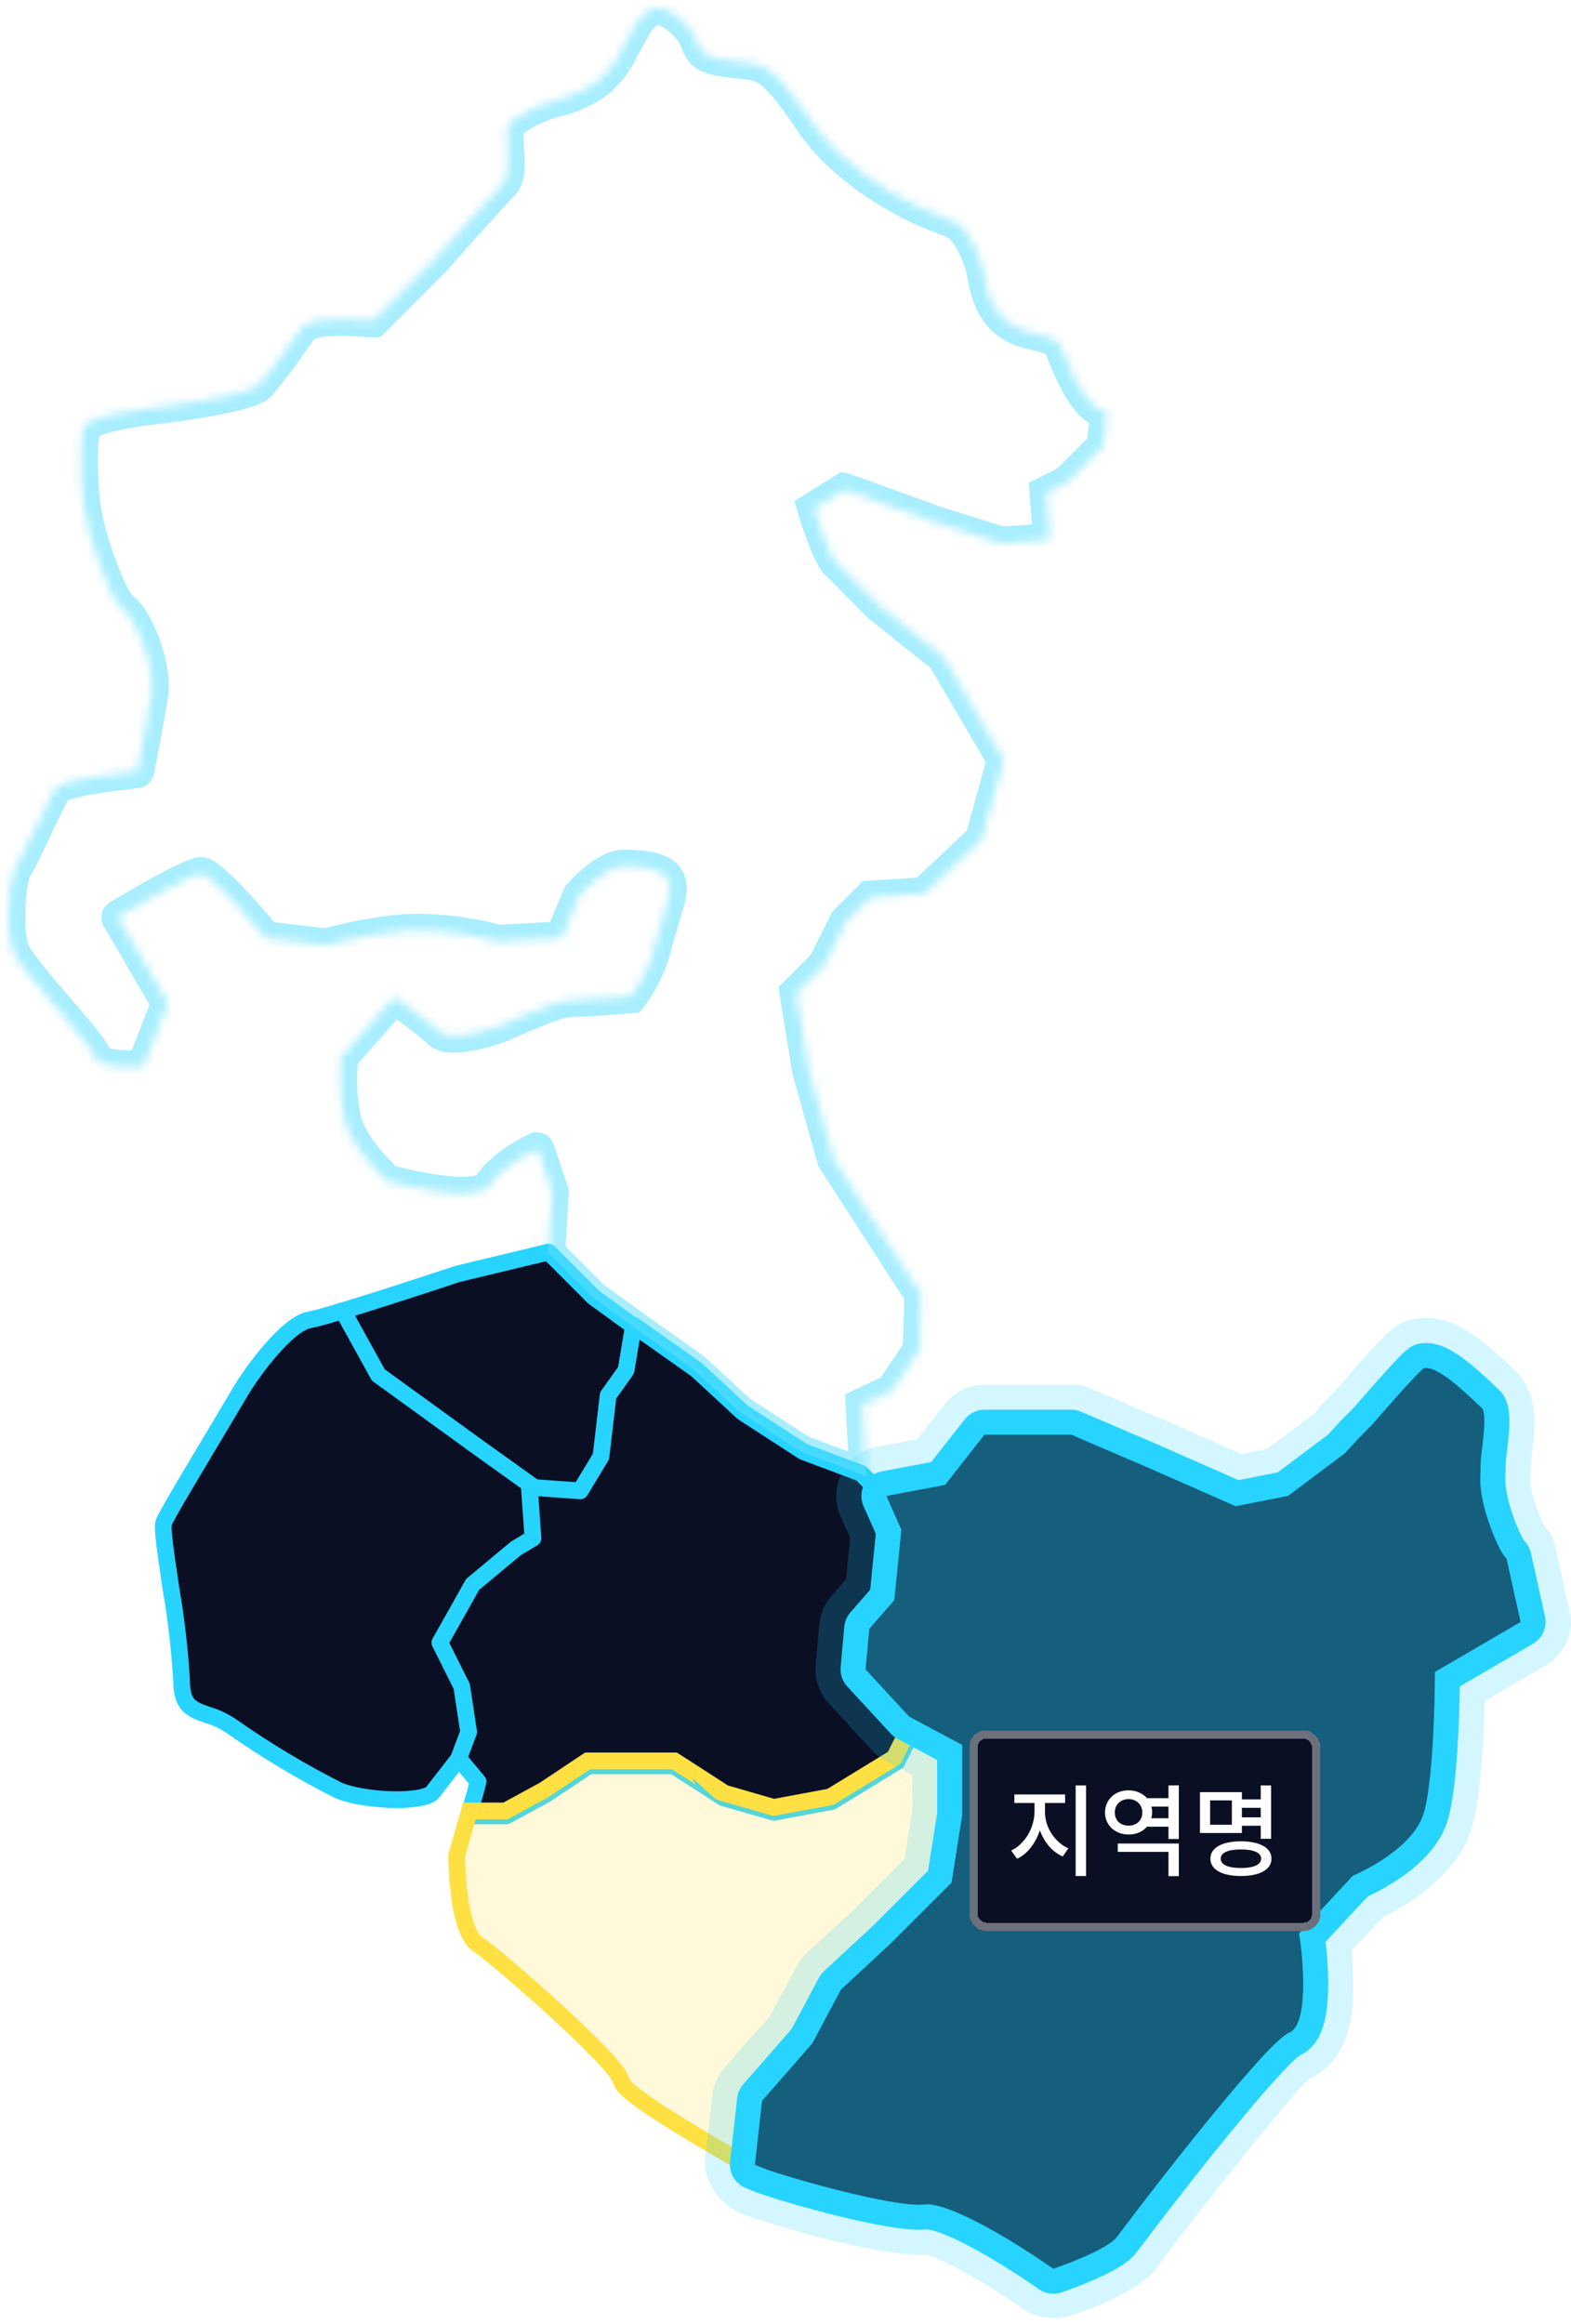 <svg width="188" height="278" viewBox="0 0 188 278" fill="none" xmlns="http://www.w3.org/2000/svg">
<g clip-path="url(#clip0_1197_13995)">
<path d="M65.144 149.901L54.725 152.401L54.688 152.413C54.367 152.52 46.755 155.056 41.41 156.683L40.315 157.017L44.671 164.861L57.109 173.861L63.148 178.173L69.307 178.615L71.954 174.203C71.954 174.203 72.798 167.03 72.809 166.935L74.945 163.945L75.826 158.651L71.026 155.16L65.648 149.778L65.144 149.901Z" fill="#0A0F24" stroke="#27D4FF" stroke-width="2" stroke-linejoin="round"/>
<path d="M40.319 157.021C38.248 157.632 37.395 157.831 37.045 157.889C34.437 158.324 30.162 164.017 28.557 166.826L25.548 171.888C21.781 178.17 19.837 181.461 19.599 182.147L19.574 182.218L19.562 182.294C19.442 182.984 19.723 185.105 20.437 189.903C21.073 193.576 21.504 197.282 21.726 201.003C21.726 203.953 22.839 204.471 24.807 205.141C25.827 205.44 26.796 205.894 27.677 206.488C31.757 209.358 36.04 211.928 40.492 214.177C43.456 215.448 50.606 215.777 51.812 214.383L51.86 214.327L51.953 214.174L54.924 210.356L55.132 210.196L55.424 209.822L56.478 207.011L55.61 201.371C55.61 201.371 53.162 196.471 53.075 196.3L56.875 189.543L61.963 185.317C61.939 185.336 63.692 184.285 63.692 184.285L64.179 183.991L63.736 177.798L57.67 173.463L45.27 164.484L41.387 157.457L41.028 156.809L40.319 157.021Z" fill="#0A0F24" stroke="#27D4FF" stroke-width="2" stroke-linejoin="round"/>
<path d="M75.579 159.988C75.579 159.988 74.936 163.842 74.921 163.927C74.785 164.119 72.778 166.927 72.778 166.927L71.917 174.248L69.438 178.348C69.214 178.333 63.345 177.913 63.345 177.913C63.345 177.913 63.764 183.782 63.78 184.004L61.724 185.238L56.558 189.543L52.641 196.505L55.254 201.731C55.254 201.731 56.069 207.09 56.083 207.187L54.894 210.356L57.207 213.13C57.207 213.277 56.414 216.051 56.414 216.051L56.078 217.229H60.607L65.3 214.671L70.456 211.239H80.607C80.883 211.418 86.576 215.076 86.576 215.076L92.635 216.807L99.558 215.507L107.332 210.754L109.554 206.31L104.389 200.716C104.4 200.585 104.795 196.274 104.804 196.158L107.804 192.736L108.67 184.069L106.925 180.143L103.02 176.237L96.137 173.656L88.901 168.97L83.401 163.887L83.356 163.846L75.828 158.532L75.579 159.988Z" fill="#0A0F24" stroke="#27D4FF" stroke-width="2" stroke-linejoin="round"/>
<path d="M108.798 206.724C108.798 206.724 107.068 210.184 107.02 210.279L99.366 214.956L92.587 216.216L86.687 214.509C86.687 214.498 80.929 210.797 80.929 210.797L80.7 210.651H70.324L65.087 214.139L60.493 216.639H56.173L54.65 221.97V222.1C54.65 222.459 54.72 230.943 57.171 232.577C59.507 234.132 73.876 246.662 74.304 248.831L74.325 248.936L74.369 249.036C74.64 249.636 75.206 250.88 88.785 258.682L91.104 260.041C91.104 260.041 91.941 252.533 91.953 252.418L97.915 245.601L101.349 239.162L107.28 233.67L114.621 226.331L115.921 218.123V209.445L109.231 205.877L108.798 206.724Z" fill="#FFE043" fill-opacity="0.2" stroke="#FFE043" stroke-width="2"/>
<path d="M125.819 273.069L125.189 272.632L124.804 272.365C118.698 268.144 112.989 265.195 110.922 265.195C110.87 265.195 110.823 265.198 110.783 265.202C110.541 265.229 110.28 265.242 109.984 265.242C105.107 265.242 92.37 261.477 90.364 260.595L89.743 260.322L88.734 259.878L88.856 258.783L89.705 251.154L89.757 250.689L90.064 250.337L90.254 250.117L90.256 250.115L90.258 250.112C90.258 250.112 91.71 248.454 93.163 246.795C93.889 245.966 94.615 245.136 95.16 244.514C95.433 244.203 95.661 243.943 95.82 243.762L95.958 243.605L99.312 237.315L99.432 237.091L99.619 236.918L99.731 236.815L102.665 234.089L104.685 232.214L105.35 231.596L105.537 231.422C105.549 231.411 105.563 231.398 105.579 231.384L112.465 224.501C112.714 222.927 113.482 218.083 113.644 217.058V209.636L108.092 206.677L107.867 206.557L107.695 206.37L102.483 200.722L102.032 200.233L102.092 199.569L102.533 194.719L102.577 194.233L102.897 193.867L105.578 190.803C105.729 189.296 106.196 184.621 106.335 183.234C105.919 182.299 104.854 179.9 104.708 179.572L103.939 177.839L105.803 177.489C107.696 177.134 110.964 176.521 112.257 176.278C113.111 175.191 115.339 172.356 116.628 170.715L117.079 170.142H117.808H128.206H128.514L128.797 170.263L137.826 174.132L137.832 174.135L137.839 174.137C138.783 174.553 146.146 177.793 148.04 178.627C149.161 178.405 151.932 177.859 153.521 177.547L159.959 172.719C160.201 172.457 160.979 171.603 161.519 171.007L161.544 170.98L161.57 170.954L163.047 169.478C163.283 169.205 164.623 167.657 165.995 166.119C166.885 165.123 167.615 164.323 168.167 163.743C168.512 163.38 168.785 163.104 169.001 162.901C169.345 162.577 169.695 162.28 170.188 162.198C170.336 162.173 170.491 162.16 170.649 162.16C172.688 162.16 175.117 164.298 177.851 166.882C178.016 167.037 178.172 167.185 178.318 167.322C179.337 168.25 179.248 170.038 178.824 173.598C178.759 174.141 178.685 174.757 178.685 174.954L178.685 174.972L178.684 174.989L178.634 176.914C178.637 178.3 179.023 180.125 179.722 182.056C180.339 183.759 180.993 184.969 181.198 185.224L181.359 185.393L181.646 185.695L181.736 186.101L183.424 193.704L183.662 194.773L182.716 195.324L173.203 200.873C173.178 203.685 173.009 212.952 171.873 217.117C170.624 221.695 164.932 224.658 162.781 225.63L157.043 231.799C157.299 233.611 157.434 235.451 157.444 237.279L157.444 237.283V237.287C157.444 239.742 157.169 241.524 156.604 242.736C156.051 243.922 155.321 244.346 154.82 244.562C154.567 244.687 152.983 245.722 146.164 254.049C141.962 259.18 137.445 265.04 134.854 268.499C134.445 269.044 133.547 269.925 130.482 271.28C128.791 272.028 127.169 272.595 126.98 272.661L126.542 272.815L125.819 273.069Z" fill="#0A0F24"/>
<path d="M170.649 163.66C170.575 163.66 170.504 163.666 170.434 163.677C169.967 163.755 164.147 170.501 164.147 170.501L162.631 172.016C162.631 172.016 161.018 173.793 160.961 173.843L154.147 178.953C154.147 178.953 147.983 180.166 147.869 180.19C147.765 180.144 137.235 175.51 137.235 175.51L128.207 171.642H117.808C117.808 171.642 113.175 177.539 113.089 177.648C112.949 177.675 106.08 178.963 106.08 178.963C106.08 178.963 107.827 182.898 107.867 182.987C107.858 183.085 107.035 191.31 107.023 191.43L104.027 194.854L103.586 199.705L108.798 205.353L115.145 208.735V217.176C115.145 217.176 113.889 225.097 113.871 225.217L106.624 232.46C106.624 232.46 100.751 237.916 100.751 237.916L100.636 238.021L97.199 244.466C97.195 244.466 91.388 251.1 91.388 251.1L91.197 251.32L90.348 258.949L90.968 259.222C93.072 260.147 106.844 264.13 110.618 263.711C113.359 263.407 120.432 267.519 125.659 271.132L126.045 271.4L126.488 271.244C127.102 271.031 132.52 269.11 133.654 267.599C139.269 260.104 151.686 244.274 154.225 243.186C154.651 243.002 155.945 242.448 155.945 237.287C155.934 235.285 155.769 233.286 155.452 231.307L161.893 224.383C162.676 224.043 169.213 221.17 170.426 216.722C171.692 212.081 171.708 200.184 171.708 200.065C171.708 200.031 171.725 199.999 171.755 199.982L181.96 194.029L180.272 186.427L180.098 186.243C179.407 185.509 177.134 180.613 177.134 176.896L177.186 174.95C177.189 173.907 178.083 169.117 177.303 168.426C175.587 166.819 172.412 163.66 170.649 163.66ZM170.649 160.66C170.649 160.66 170.649 160.66 170.649 160.66C173.245 160.66 175.805 162.884 178.882 165.791C179.042 165.943 179.194 166.087 179.337 166.22C180.558 167.34 180.667 169.031 180.611 170.541C180.57 171.621 180.428 172.815 180.314 173.775C180.262 174.206 180.192 174.794 180.185 174.973C180.185 174.992 180.185 175.01 180.185 175.029L180.134 176.931C180.149 179.567 181.784 183.394 182.363 184.271L182.446 184.359C182.822 184.754 183.083 185.244 183.201 185.776L184.889 193.378C185.172 194.652 184.599 195.963 183.472 196.62L174.693 201.741C174.64 205.298 174.402 213.546 173.32 217.511C172.622 220.072 170.737 222.441 167.717 224.552C166.18 225.626 164.678 226.402 163.678 226.869L158.623 232.303C158.828 233.95 158.936 235.615 158.945 237.271C158.945 237.276 158.945 237.282 158.945 237.287C158.945 242.144 157.889 244.806 155.524 245.891C155.213 246.108 153.408 247.548 147.033 255.356C142.928 260.384 138.671 265.906 136.055 269.398C135.501 270.137 134.437 271.172 131.089 272.652C129.386 273.405 127.797 273.965 127.476 274.076L127.041 274.23C126.133 274.549 125.126 274.414 124.335 273.865L123.949 273.597C121.241 271.725 118.449 270.005 116.093 268.757C112.312 266.755 111.02 266.697 110.927 266.695C110.636 266.727 110.328 266.742 109.985 266.742C107.21 266.742 102.368 265.64 98.795 264.716C94.939 263.719 91.055 262.537 89.76 261.968L89.14 261.695C87.939 261.167 87.221 259.92 87.366 258.617L88.215 250.988C88.283 250.383 88.532 249.813 88.932 249.353L89.123 249.133C89.125 249.13 89.128 249.127 89.13 249.124C89.13 249.124 90.582 247.466 92.035 245.807C92.761 244.977 93.488 244.148 94.033 243.525C94.306 243.214 94.534 242.954 94.694 242.772L94.717 242.746L97.989 236.609C98.148 236.312 98.355 236.044 98.603 235.815L98.714 235.713L104.517 230.323C104.525 230.316 104.533 230.308 104.541 230.301L111.061 223.785C111.335 222.052 111.897 218.503 112.145 216.94V210.536L107.387 208.001C107.09 207.842 106.821 207.635 106.593 207.388L101.381 201.74C100.806 201.116 100.522 200.278 100.599 199.434L101.039 194.583C101.097 193.952 101.352 193.356 101.769 192.879L104.134 190.176C104.301 188.502 104.647 185.038 104.803 183.48C104.345 182.447 103.546 180.649 103.338 180.181C102.966 179.343 102.997 178.38 103.424 177.568C103.851 176.756 104.625 176.184 105.527 176.015C106.885 175.76 109.823 175.209 111.427 174.907C112.435 173.624 114.311 171.237 115.45 169.789C116.018 169.065 116.888 168.642 117.808 168.642H128.207C128.613 168.642 129.015 168.725 129.388 168.885L138.417 172.753C138.426 172.757 138.435 172.76 138.444 172.765C140.43 173.638 146.032 176.104 148.213 177.064C148.985 176.911 150.376 176.637 152.896 176.141L158.95 171.601C159.232 171.295 159.852 170.614 160.409 169.999C160.442 169.963 160.476 169.928 160.51 169.893L161.949 168.456C162.265 168.09 163.556 166.6 164.877 165.121C165.776 164.113 166.518 163.301 167.08 162.71C168.173 161.56 168.845 160.9 169.943 160.718C170.17 160.68 170.409 160.66 170.649 160.66Z" fill="#27D4FF"/>
<path d="M162.631 172.017C162.631 172.017 161.018 173.794 160.961 173.844L154.148 178.954C154.148 178.954 147.984 180.167 147.869 180.192L137.236 175.512L128.207 171.644H117.807L113.087 177.649L106.078 178.965C106.078 178.965 107.825 182.9 107.865 182.989C107.855 183.089 107.033 191.312 107.021 191.432L104.021 194.857L103.58 199.708L108.791 205.356L115.138 208.738V217.179C115.138 217.179 113.882 225.1 113.864 225.219L106.617 232.463C106.64 232.44 100.744 237.918 100.744 237.918L100.63 238.023L97.196 244.467L91.384 251.101L91.193 251.321L90.344 258.95L90.965 259.223C93.065 260.148 106.839 264.131 110.615 263.713C113.353 263.413 120.428 267.52 125.656 271.134L126.042 271.402L126.485 271.246C127.1 271.033 132.517 269.112 133.652 267.601C139.266 260.106 151.683 244.276 154.222 243.188C154.648 243.004 155.942 242.45 155.942 237.288C155.93 235.285 155.766 233.286 155.449 231.308L161.89 224.384C162.673 224.044 169.21 221.171 170.423 216.723C171.689 212.082 171.704 200.185 171.704 200.066C171.704 200.05 171.709 200.033 171.717 200.019C171.725 200.004 171.737 199.992 171.751 199.983L181.957 194.03L180.269 186.43L180.094 186.246C178.346 183.424 177.328 180.212 177.13 176.899L177.181 174.953C177.181 173.911 178.081 169.12 177.298 168.429C175.509 166.755 172.137 163.395 170.43 163.681C169.962 163.759 164.142 170.504 164.142 170.504L162.631 172.017Z" fill="#27D4FF" fill-opacity="0.4"/>
<path d="M170.65 163.661C170.575 163.661 170.504 163.667 170.435 163.678C169.967 163.756 164.147 170.502 164.147 170.502L162.631 172.016C162.631 172.016 161.018 173.794 160.961 173.844L154.148 178.953C154.148 178.953 147.983 180.167 147.869 180.191C147.765 180.145 137.236 175.511 137.236 175.511L128.207 171.643H117.809C117.809 171.643 113.175 177.54 113.089 177.649C112.949 177.676 106.08 178.964 106.08 178.964C106.08 178.964 107.827 182.899 107.867 182.988C107.858 183.086 107.036 191.311 107.023 191.431L104.027 194.855L103.587 199.706L108.798 205.354L115.145 208.736V217.177C115.145 217.177 113.89 225.098 113.872 225.218L106.624 232.462C106.624 232.462 100.751 237.917 100.751 237.917L100.637 238.022L97.2 244.467C97.195 244.467 91.388 251.101 91.388 251.101L91.197 251.321L90.348 258.95L90.969 259.223C93.072 260.148 106.843 264.13 110.619 263.712C113.357 263.409 120.432 267.52 125.66 271.133L126.045 271.401L126.488 271.245C127.103 271.032 132.52 269.111 133.655 267.6C139.269 260.105 151.686 244.275 154.225 243.187C154.651 243.003 155.945 242.449 155.945 237.288C155.934 235.286 155.769 233.287 155.452 231.308L161.893 224.384C162.676 224.044 169.213 221.171 170.426 216.723C171.692 212.082 171.708 200.185 171.708 200.066C171.708 200.032 171.726 200 171.755 199.983L181.961 194.03L180.273 186.428L180.098 186.244C179.407 185.51 177.134 180.614 177.134 176.897L177.186 174.951C177.189 173.908 178.083 169.118 177.303 168.427C175.587 166.82 172.413 163.661 170.65 163.661ZM170.65 157.661C174.35 157.661 177.374 160.24 180.942 163.612C184.2 166.523 183.739 170.391 183.293 174.131L183.181 175.137L183.132 177.055C183.134 178.687 184.378 181.828 184.903 182.674C185.655 183.464 185.894 184.062 186.13 185.127L187.818 192.729C188.384 195.277 187.238 197.898 184.984 199.212L177.662 203.483C177.561 207.672 177.238 214.55 176.215 218.302C174.636 224.091 168.869 227.679 165.484 229.333L161.754 233.344C161.874 234.644 161.938 235.948 161.945 237.254C161.945 239.779 161.945 246.395 156.599 248.697C155.238 249.872 146.263 260.776 138.457 271.197C137.889 271.954 136.172 274.241 128.451 276.915C126.642 277.541 124.199 277.422 122.625 276.331C116.417 272.038 111.896 269.875 110.676 269.682C110.896 269.718 110.464 269.743 109.985 269.743C104.357 269.743 90.866 265.732 88.553 264.715C86.152 263.659 84.095 260.893 84.385 258.286L85.234 250.657C85.369 249.447 85.868 248.307 86.667 247.387C89.159 244.54 90.855 242.601 92.099 241.282L95.343 235.199C95.66 234.604 96.075 234.067 96.57 233.611C99.398 230.984 101.187 229.322 102.436 228.271L102.383 228.218L108.251 222.352L109.219 216.238L109.181 212.357L105.976 210.649C105.382 210.333 104.845 209.918 104.388 209.423L99.177 203.775C98.026 202.528 97.458 200.853 97.611 199.163L98.052 194.312C98.166 193.051 98.677 191.858 99.511 190.905L101.244 188.924L101.739 183.972L100.596 181.399C99.852 179.723 99.915 177.798 100.768 176.174C101.622 174.55 103.171 173.405 104.974 173.067L109.765 172.168L113.091 167.936C114.229 166.488 115.968 165.643 117.809 165.643H128.207C129.019 165.643 129.823 165.808 130.57 166.128L139.599 169.996L148.559 173.94C149.558 173.742 150.749 173.508 151.644 173.331L157.361 169.044L158.188 167.984L159.906 166.258C166.44 158.66 167.137 158.144 169.452 157.759C169.777 157.705 170.32 157.661 170.65 157.661Z" fill="#27D4FF" fill-opacity="0.2"/>
<mask id="path-9-inside-1_1197_13995" fill="white">
<path d="M78.328 1.034C76.836 1.303 75.894 3.134 74.897 5.071C74.142 6.428 73.821 7.017 73.671 7.322C73.678 7.299 73.695 7.24 73.695 7.24C73.106 8.186 72.367 9.031 71.507 9.74C70.08 10.784 68.459 11.532 66.739 11.94C64.797 12.424 62.961 13.266 61.328 14.424C60.574 14.99 60.6 16.213 60.728 18.012C60.836 19.594 60.949 21.226 60.06 22.112C58.804 23.368 55.041 27.582 52.107 30.896L51.898 31.13L44.658 38.368C44.508 38.386 37.346 37.568 36.112 39.213L34.663 41.228C33.534 42.916 32.3 44.532 30.97 46.066C30.37 46.666 26.958 47.711 19.334 48.666C17.202 48.866 11.355 49.666 10.24 50.845L10.068 51.028L10.008 51.273C9.781 52.56 9.682 53.867 9.714 55.173C9.714 56.965 9.821 58.756 10.032 60.535C10.458 63.943 13.022 71.62 14.7 72.878C16.341 74.106 18.211 78.978 18.211 82.01L18.16 82.81C17.753 85.657 16.582 91.552 16.45 92.21C16.448 92.232 16.438 92.252 16.423 92.268C16.407 92.284 16.387 92.294 16.365 92.297C16.281 92.304 8.039 93.118 6.765 94.205L6.665 94.29L6.594 94.39C6.2 94.983 5.375 96.708 4.25 99.081C3.302 101.081 2.322 103.152 1.889 103.805C1.247 104.769 1.008 107.931 1.008 109.693C0.975 110.998 1.131 112.301 1.471 113.56C1.89 114.816 4.017 117.344 6.976 120.78C9.471 123.68 11.119 125.631 11.292 126.349L11.336 126.533L11.45 126.686C12.227 127.725 15.542 127.677 16.539 127.638L17.145 127.614L20.104 120.014L14.139 109.789C14.125 109.729 14.129 109.689 14.172 109.66C22.462 104.687 23.919 104.517 24.061 104.514C24.203 104.511 25.524 104.723 31.571 111.937L31.806 112.218L39.022 113.068L39.201 113.017C42.223 112.187 45.314 111.631 48.435 111.358C52.144 111.198 55.856 111.618 59.435 112.602L59.58 112.642L67.204 112.219L69.321 107.136C70.381 105.914 72.814 103.654 74.548 103.654C77.518 103.654 79.142 104.073 79.81 104.998C80.519 105.974 80.116 107.37 79.4 109.564L78.5 112.69C77.97 115.055 76.937 117.278 75.471 119.208C73.327 119.401 69.46 119.672 68.125 119.672C66.455 119.672 60.101 122.627 60.037 122.657C56.414 123.957 53.452 124.287 52.658 123.494C51.128 122.162 49.526 120.914 47.858 119.757L47.18 119.273L40.823 126.48L40.735 128.992C40.707 130.71 40.886 132.424 41.267 134.099C41.994 137.008 45.206 140.225 46.175 141.141L46.342 141.299L46.565 141.359C46.992 141.475 57.021 144.186 58.634 141.767C60.334 139.213 64.075 137.526 64.234 137.455C64.334 137.465 64.354 137.487 64.361 137.515L66.072 142.648L65.627 149.864L70.992 155.228L75.702 158.654L82.983 163.797L88.483 168.872L88.543 168.926L95.843 173.65L103.666 176.582L103.184 168.038L106.763 166.343L110.021 161.479L110.237 154.852L105.825 148.066L99.776 138.701L96.769 127.963C96.769 127.963 95.302 118.975 95.279 118.791L98.656 115.416L101.237 110.253L104.144 107.358L110.56 106.931L117.479 100.438L120.111 90.894L112.923 78.607L105.157 72.395C105.086 72.323 100.334 67.508 100.268 67.443C99.258 66.938 97.414 60.837 97.414 60.837L101.022 58.582C101.16 58.603 111.722 62.444 111.722 62.444L119.687 64.961L119.857 65.015L125.645 64.57C125.645 64.57 125.232 59.188 125.213 58.949L127.689 57.71L132.04 53.361L132.449 49.275L131.72 49.056C131.069 48.862 129.315 47.756 127.065 41.756C126.615 40.556 125.43 40.28 124.058 39.956C121.714 39.405 118.507 38.656 117.658 32.408L117.652 32.356L117.638 32.305C117.585 32.098 116.323 27.229 113.856 26.405C108.699 24.637 103.98 21.785 100.015 18.042C98.663 16.664 97.453 15.154 96.402 13.534C95.572 12.282 94.662 11.083 93.678 9.946C91.71 7.756 90.673 7.584 88.699 7.429L86.439 7.161C84.114 6.742 83.874 6.141 83.478 5.146C83.112 4.13 82.487 3.227 81.666 2.524C80.371 1.341 79.278 0.85 78.327 1.024"/>
</mask>
<path d="M78.328 1.034C76.836 1.303 75.894 3.134 74.897 5.071C74.142 6.428 73.821 7.017 73.671 7.322C73.678 7.299 73.695 7.24 73.695 7.24C73.106 8.186 72.367 9.031 71.507 9.74C70.08 10.784 68.459 11.532 66.739 11.94C64.797 12.424 62.961 13.266 61.328 14.424C60.574 14.99 60.6 16.213 60.728 18.012C60.836 19.594 60.949 21.226 60.06 22.112C58.804 23.368 55.041 27.582 52.107 30.896L51.898 31.13L44.658 38.368C44.508 38.386 37.346 37.568 36.112 39.213L34.663 41.228C33.534 42.916 32.3 44.532 30.97 46.066C30.37 46.666 26.958 47.711 19.334 48.666C17.202 48.866 11.355 49.666 10.24 50.845L10.068 51.028L10.008 51.273C9.781 52.56 9.682 53.867 9.714 55.173C9.714 56.965 9.821 58.756 10.032 60.535C10.458 63.943 13.022 71.62 14.7 72.878C16.341 74.106 18.211 78.978 18.211 82.01L18.16 82.81C17.753 85.657 16.582 91.552 16.45 92.21C16.448 92.232 16.438 92.252 16.423 92.268C16.407 92.284 16.387 92.294 16.365 92.297C16.281 92.304 8.039 93.118 6.765 94.205L6.665 94.29L6.594 94.39C6.2 94.983 5.375 96.708 4.25 99.081C3.302 101.081 2.322 103.152 1.889 103.805C1.247 104.769 1.008 107.931 1.008 109.693C0.975 110.998 1.131 112.301 1.471 113.56C1.89 114.816 4.017 117.344 6.976 120.78C9.471 123.68 11.119 125.631 11.292 126.349L11.336 126.533L11.45 126.686C12.227 127.725 15.542 127.677 16.539 127.638L17.145 127.614L20.104 120.014L14.139 109.789C14.125 109.729 14.129 109.689 14.172 109.66C22.462 104.687 23.919 104.517 24.061 104.514C24.203 104.511 25.524 104.723 31.571 111.937L31.806 112.218L39.022 113.068L39.201 113.017C42.223 112.187 45.314 111.631 48.435 111.358C52.144 111.198 55.856 111.618 59.435 112.602L59.58 112.642L67.204 112.219L69.321 107.136C70.381 105.914 72.814 103.654 74.548 103.654C77.518 103.654 79.142 104.073 79.81 104.998C80.519 105.974 80.116 107.37 79.4 109.564L78.5 112.69C77.97 115.055 76.937 117.278 75.471 119.208C73.327 119.401 69.46 119.672 68.125 119.672C66.455 119.672 60.101 122.627 60.037 122.657C56.414 123.957 53.452 124.287 52.658 123.494C51.128 122.162 49.526 120.914 47.858 119.757L47.18 119.273L40.823 126.48L40.735 128.992C40.707 130.71 40.886 132.424 41.267 134.099C41.994 137.008 45.206 140.225 46.175 141.141L46.342 141.299L46.565 141.359C46.992 141.475 57.021 144.186 58.634 141.767C60.334 139.213 64.075 137.526 64.234 137.455C64.334 137.465 64.354 137.487 64.361 137.515L66.072 142.648L65.627 149.864L70.992 155.228L75.702 158.654L82.983 163.797L88.483 168.872L88.543 168.926L95.843 173.65L103.666 176.582L103.184 168.038L106.763 166.343L110.021 161.479L110.237 154.852L105.825 148.066L99.776 138.701L96.769 127.963C96.769 127.963 95.302 118.975 95.279 118.791L98.656 115.416L101.237 110.253L104.144 107.358L110.56 106.931L117.479 100.438L120.111 90.894L112.923 78.607L105.157 72.395C105.086 72.323 100.334 67.508 100.268 67.443C99.258 66.938 97.414 60.837 97.414 60.837L101.022 58.582C101.16 58.603 111.722 62.444 111.722 62.444L119.687 64.961L119.857 65.015L125.645 64.57C125.645 64.57 125.232 59.188 125.213 58.949L127.689 57.71L132.04 53.361L132.449 49.275L131.72 49.056C131.069 48.862 129.315 47.756 127.065 41.756C126.615 40.556 125.43 40.28 124.058 39.956C121.714 39.405 118.507 38.656 117.658 32.408L117.652 32.356L117.638 32.305C117.585 32.098 116.323 27.229 113.856 26.405C108.699 24.637 103.98 21.785 100.015 18.042C98.663 16.664 97.453 15.154 96.402 13.534C95.572 12.282 94.662 11.083 93.678 9.946C91.71 7.756 90.673 7.584 88.699 7.429L86.439 7.161C84.114 6.742 83.874 6.141 83.478 5.146C83.112 4.13 82.487 3.227 81.666 2.524C80.371 1.341 79.278 0.85 78.327 1.024" fill="white" fill-opacity="0.2"/>
<path d="M74.897 5.071L76.645 6.044L76.661 6.015L76.676 5.987L74.897 5.071ZM73.671 7.322L71.758 6.74L75.466 8.205L73.671 7.322ZM73.695 7.24L75.617 7.793L71.998 6.183L73.695 7.24ZM71.507 9.74L72.688 11.355L72.735 11.32L72.781 11.283L71.507 9.74ZM66.739 11.94L66.277 9.994L66.267 9.997L66.257 9.999L66.739 11.94ZM61.328 14.424L60.171 12.793L60.149 12.809L60.128 12.825L61.328 14.424ZM60.728 18.012L62.724 17.876L62.723 17.87L60.728 18.012ZM60.06 22.112L58.649 20.696L58.646 20.698L60.06 22.112ZM52.107 30.896L53.599 32.228L53.605 32.222L52.107 30.896ZM51.898 31.13L53.312 32.545L53.352 32.505L53.39 32.462L51.898 31.13ZM44.658 38.368L44.897 40.354L45.583 40.272L46.072 39.783L44.658 38.368ZM36.112 39.213L34.513 38.013L34.5 38.029L34.489 38.046L36.112 39.213ZM34.663 41.228L33.04 40.061L33.02 40.088L33.001 40.116L34.663 41.228ZM30.97 46.066L32.385 47.48L32.435 47.43L32.482 47.376L30.97 46.066ZM19.334 48.666L19.521 50.658L19.552 50.655L19.583 50.651L19.334 48.666ZM10.24 50.845L8.787 49.471L8.783 49.476L10.24 50.845ZM10.068 51.028L8.611 49.659L8.251 50.042L8.126 50.553L10.068 51.028ZM10.008 51.273L8.066 50.798L8.05 50.861L8.039 50.925L10.008 51.273ZM9.714 55.173L11.714 55.173L11.714 55.148L11.714 55.124L9.714 55.173ZM10.032 60.535L8.046 60.772L8.048 60.783L10.032 60.535ZM14.7 72.878L13.501 74.479L13.502 74.48L14.7 72.878ZM18.211 82.01L20.207 82.138L20.211 82.074V82.01H18.211ZM18.16 82.81L20.14 83.093L20.151 83.016L20.156 82.938L18.16 82.81ZM16.45 92.21L14.489 91.817L14.474 91.893L14.465 91.971L16.45 92.21ZM16.365 92.297L16.532 94.29L16.591 94.285L16.651 94.277L16.365 92.297ZM6.765 94.205L8.061 95.729L8.064 95.727L6.765 94.205ZM6.665 94.29L5.37 92.766L5.18 92.928L5.035 93.132L6.665 94.29ZM6.594 94.39L4.964 93.232L4.946 93.258L4.929 93.284L6.594 94.39ZM4.25 99.081L2.443 98.225L2.443 98.225L4.25 99.081ZM1.889 103.805L3.554 104.914L3.556 104.911L1.889 103.805ZM1.008 109.693L3.008 109.745L3.008 109.719V109.693H1.008ZM1.471 113.56L-0.459 114.082L-0.444 114.138L-0.426 114.193L1.471 113.56ZM6.976 120.78L8.493 119.476L8.492 119.475L6.976 120.78ZM11.292 126.349L13.238 125.884L13.237 125.881L11.292 126.349ZM11.336 126.533L9.391 126.999L9.487 127.399L9.733 127.729L11.336 126.533ZM11.45 126.686L9.847 127.882L9.849 127.884L11.45 126.686ZM16.539 127.638L16.618 129.637L16.619 129.637L16.539 127.638ZM17.145 127.614L17.224 129.613L18.534 129.561L19.009 128.34L17.145 127.614ZM20.104 120.014L21.968 120.74L22.318 119.84L21.832 119.007L20.104 120.014ZM14.139 109.789L12.192 110.244L12.26 110.537L12.412 110.797L14.139 109.789ZM14.172 109.66L13.144 107.945L13.098 107.973L13.054 108.002L14.172 109.66ZM31.571 111.937L33.106 110.654L33.104 110.653L31.571 111.937ZM31.806 112.218L30.272 113.501L30.782 114.112L31.573 114.205L31.806 112.218ZM39.022 113.068L38.788 115.055L39.186 115.101L39.57 114.992L39.022 113.068ZM39.201 113.017L38.671 111.089L38.662 111.091L38.654 111.094L39.201 113.017ZM48.435 111.358L48.349 109.36L48.305 109.362L48.261 109.366L48.435 111.358ZM59.435 112.602L59.968 110.674L59.966 110.674L59.435 112.602ZM59.58 112.642L59.048 114.57L59.364 114.657L59.691 114.639L59.58 112.642ZM67.204 112.219L67.315 114.216L68.568 114.147L69.051 112.988L67.204 112.219ZM69.321 107.136L67.811 105.826L67.599 106.07L67.475 106.367L69.321 107.136ZM79.81 104.998L78.189 106.169L78.192 106.174L79.81 104.998ZM79.4 109.564L77.499 108.944L77.488 108.977L77.478 109.011L79.4 109.564ZM78.5 112.69L76.579 112.137L76.562 112.194L76.549 112.253L78.5 112.69ZM75.471 119.208L75.651 121.2L76.53 121.121L77.064 120.418L75.471 119.208ZM60.037 122.657L60.713 124.54L60.801 124.508L60.886 124.468L60.037 122.657ZM52.658 123.494L54.072 122.079L54.023 122.031L53.972 121.986L52.658 123.494ZM47.858 119.757L46.696 121.385L46.707 121.393L46.718 121.401L47.858 119.757ZM47.18 119.273L48.342 117.646L46.874 116.597L45.681 117.95L47.18 119.273ZM40.823 126.48L39.324 125.157L38.85 125.694L38.825 126.41L40.823 126.48ZM40.735 128.992L38.737 128.922L38.736 128.941L38.736 128.96L40.735 128.992ZM41.267 134.099L39.317 134.544L39.322 134.564L39.327 134.584L41.267 134.099ZM46.175 141.141L47.55 139.688L47.549 139.688L46.175 141.141ZM46.342 141.299L44.968 142.752L45.335 143.099L45.823 143.231L46.342 141.299ZM46.565 141.359L47.09 139.429L47.085 139.428L46.565 141.359ZM58.634 141.767L60.298 142.877L60.299 142.876L58.634 141.767ZM64.234 137.455L64.433 135.465L63.904 135.412L63.419 135.629L64.234 137.455ZM64.361 137.515L62.421 138L62.44 138.075L62.464 138.148L64.361 137.515ZM66.072 142.648L68.069 142.771L68.093 142.384L67.97 142.016L66.072 142.648ZM65.627 149.864L63.631 149.741L63.576 150.641L64.213 151.279L65.627 149.864ZM70.992 155.228L69.578 156.643L69.689 156.754L69.816 156.846L70.992 155.228ZM75.702 158.654L74.526 160.272L74.537 160.28L74.549 160.288L75.702 158.654ZM82.983 163.797L84.34 162.327L84.244 162.239L84.137 162.164L82.983 163.797ZM88.483 168.872L87.127 170.342L87.136 170.351L87.145 170.359L88.483 168.872ZM88.543 168.926L87.205 170.413L87.323 170.519L87.457 170.605L88.543 168.926ZM95.843 173.65L94.757 175.329L94.939 175.447L95.141 175.523L95.843 173.65ZM103.666 176.582L102.965 178.455L105.836 179.531L105.663 176.47L103.666 176.582ZM103.184 168.038L102.328 166.231L101.112 166.807L101.188 168.151L103.184 168.038ZM106.763 166.343L107.619 168.151L108.118 167.915L108.425 167.456L106.763 166.343ZM110.021 161.479L111.683 162.592L112.002 162.117L112.02 161.544L110.021 161.479ZM110.237 154.852L112.236 154.917L112.257 154.289L111.914 153.762L110.237 154.852ZM105.825 148.066L104.145 149.151L104.149 149.156L105.825 148.066ZM99.776 138.701L97.85 139.241L97.932 139.532L98.096 139.786L99.776 138.701ZM96.769 127.963L94.796 128.286L94.814 128.395L94.844 128.503L96.769 127.963ZM95.279 118.791L93.866 117.377L93.174 118.068L93.295 119.039L95.279 118.791ZM98.656 115.416L100.07 116.831L100.3 116.601L100.445 116.311L98.656 115.416ZM101.237 110.253L99.826 108.836L99.595 109.067L99.448 109.359L101.237 110.253ZM104.144 107.358L104.012 105.363L103.264 105.412L102.733 105.941L104.144 107.358ZM110.56 106.931L110.693 108.927L111.407 108.879L111.929 108.39L110.56 106.931ZM117.479 100.438L118.848 101.897L119.258 101.512L119.407 100.97L117.479 100.438ZM120.111 90.894L122.039 91.426L122.264 90.613L121.838 89.884L120.111 90.894ZM112.923 78.607L114.65 77.597L114.462 77.277L114.173 77.046L112.923 78.607ZM105.157 72.395L103.733 73.8L103.816 73.884L103.908 73.957L105.157 72.395ZM100.268 67.443L101.672 66.018L101.446 65.796L101.163 65.654L100.268 67.443ZM97.414 60.837L96.354 59.141L95.057 59.952L95.5 61.416L97.414 60.837ZM101.022 58.582L101.323 56.605L100.591 56.494L99.962 56.886L101.022 58.582ZM111.722 62.444L111.039 64.324L111.079 64.338L111.12 64.351L111.722 62.444ZM119.687 64.961L120.293 63.055L120.29 63.054L119.687 64.961ZM119.857 65.015L119.252 66.921L119.623 67.039L120.011 67.01L119.857 65.015ZM125.645 64.57L125.799 66.564L127.793 66.411L127.64 64.417L125.645 64.57ZM125.213 58.949L124.318 57.161L123.113 57.764L123.22 59.108L125.213 58.949ZM127.689 57.71L128.584 59.499L128.874 59.354L129.103 59.125L127.689 57.71ZM132.04 53.361L133.454 54.776L133.959 54.271L134.03 53.561L132.04 53.361ZM132.449 49.275L134.439 49.475L134.604 47.834L133.025 47.36L132.449 49.275ZM131.72 49.056L132.296 47.141L132.292 47.14L131.72 49.056ZM127.065 41.756L125.193 42.459L127.065 41.756ZM124.058 39.956L124.518 38.01L124.516 38.009L124.058 39.956ZM117.658 32.408L115.672 32.637L115.674 32.657L115.677 32.678L117.658 32.408ZM117.652 32.356L119.639 32.128L119.622 31.975L119.581 31.826L117.652 32.356ZM117.638 32.305L115.701 32.801L115.705 32.819L115.71 32.836L117.638 32.305ZM113.856 26.405L113.208 28.297L113.215 28.3L113.223 28.302L113.856 26.405ZM100.015 18.042L98.588 19.443L98.615 19.47L98.642 19.497L100.015 18.042ZM96.402 13.534L98.08 12.446L98.075 12.438L98.069 12.429L96.402 13.534ZM93.678 9.946L95.191 8.638L95.179 8.624L95.166 8.61L93.678 9.946ZM88.699 7.429L88.464 9.415L88.503 9.42L88.543 9.423L88.699 7.429ZM86.439 7.161L86.085 9.13L86.144 9.14L86.204 9.147L86.439 7.161ZM83.478 5.146L81.597 5.825L81.608 5.856L81.62 5.886L83.478 5.146ZM81.666 2.524L80.317 4.001L80.342 4.023L80.366 4.044L81.666 2.524ZM77.974 -0.934C76.486 -0.666 75.484 0.345 74.824 1.232C74.158 2.125 73.596 3.23 73.119 4.156L76.676 5.987C77.196 4.976 77.603 4.196 78.031 3.622C78.463 3.042 78.679 3.003 78.683 3.003L77.974 -0.934ZM73.15 4.099C72.406 5.435 72.055 6.078 71.877 6.44L75.466 8.205C75.588 7.957 75.878 7.422 76.645 6.044L73.15 4.099ZM75.585 7.905C75.593 7.879 75.602 7.846 75.607 7.831C75.61 7.821 75.612 7.811 75.614 7.805C75.615 7.801 75.616 7.799 75.616 7.797C75.617 7.796 75.617 7.795 75.617 7.794C75.617 7.794 75.617 7.794 75.617 7.794C75.617 7.794 75.617 7.794 75.617 7.794C75.617 7.793 75.617 7.793 75.617 7.793C75.617 7.793 75.617 7.793 75.617 7.793C75.617 7.793 75.617 7.793 75.617 7.793C75.617 7.793 75.617 7.793 73.695 7.24C71.773 6.687 71.773 6.687 71.773 6.687C71.773 6.687 71.773 6.687 71.773 6.687C71.773 6.687 71.773 6.687 71.773 6.687C71.773 6.687 71.773 6.687 71.773 6.687C71.773 6.687 71.773 6.687 71.773 6.687C71.773 6.687 71.773 6.687 71.773 6.688C71.773 6.688 71.773 6.688 71.773 6.689C71.772 6.69 71.772 6.692 71.771 6.695C71.77 6.7 71.768 6.707 71.765 6.715C71.76 6.735 71.757 6.743 71.758 6.74L75.585 7.905ZM71.998 6.183C71.523 6.946 70.927 7.626 70.234 8.198L72.781 11.283C73.807 10.436 74.689 9.427 75.393 8.298L71.998 6.183ZM70.327 8.126C69.115 9.012 67.738 9.647 66.277 9.994L67.202 13.886C69.181 13.416 71.046 12.555 72.688 11.355L70.327 8.126ZM66.257 9.999C64.072 10.543 62.008 11.491 60.171 12.793L62.485 16.056C63.915 15.042 65.522 14.304 67.222 13.881L66.257 9.999ZM60.128 12.825C59.12 13.582 58.812 14.676 58.712 15.519C58.614 16.34 58.672 17.284 58.733 18.154L62.723 17.87C62.657 16.941 62.638 16.375 62.684 15.993C62.727 15.633 62.783 15.833 62.529 16.024L60.128 12.825ZM58.733 18.149C58.79 18.982 58.828 19.61 58.778 20.131C58.727 20.652 58.614 20.73 58.649 20.696L61.472 23.529C62.396 22.608 62.671 21.428 62.759 20.516C62.847 19.604 62.775 18.625 62.724 17.876L58.733 18.149ZM58.646 20.698C57.335 22.009 53.519 26.284 50.61 29.571L53.605 32.222C56.563 28.88 60.273 24.728 61.475 23.526L58.646 20.698ZM50.616 29.564L50.407 29.798L53.39 32.462L53.599 32.228L50.616 29.564ZM50.484 29.716L43.244 36.954L46.072 39.783L53.312 32.545L50.484 29.716ZM44.42 36.383C44.516 36.371 44.59 36.369 44.614 36.369C44.647 36.368 44.673 36.369 44.686 36.369C44.713 36.37 44.731 36.37 44.732 36.371C44.736 36.371 44.729 36.37 44.702 36.368C44.649 36.364 44.573 36.358 44.462 36.349C44.247 36.331 43.939 36.306 43.569 36.281C42.832 36.231 41.834 36.179 40.788 36.181C39.759 36.182 38.606 36.236 37.587 36.422C37.078 36.516 36.538 36.653 36.038 36.868C35.556 37.075 34.958 37.419 34.513 38.013L37.712 40.413C37.575 40.596 37.471 40.606 37.618 40.543C37.746 40.488 37.969 40.419 38.307 40.357C38.983 40.234 39.862 40.182 40.795 40.181C41.713 40.179 42.611 40.225 43.297 40.272C43.639 40.295 43.925 40.318 44.135 40.336C44.237 40.344 44.331 40.352 44.401 40.357C44.435 40.36 44.477 40.363 44.517 40.365C44.536 40.366 44.568 40.367 44.606 40.368C44.608 40.368 44.74 40.373 44.897 40.354L44.42 36.383ZM34.489 38.046L33.04 40.061L36.287 42.396L37.736 40.381L34.489 38.046ZM33.001 40.116C31.918 41.735 30.735 43.284 29.459 44.757L32.482 47.376C33.866 45.779 35.15 44.097 36.325 42.341L33.001 40.116ZM29.556 44.652C29.739 44.469 29.783 44.525 29.266 44.72C28.846 44.878 28.21 45.073 27.316 45.289C25.532 45.721 22.853 46.21 19.086 46.682L19.583 50.651C23.44 50.168 26.279 49.656 28.257 49.177C29.244 48.938 30.05 48.699 30.677 48.463C31.206 48.263 31.902 47.963 32.385 47.48L29.556 44.652ZM19.148 46.675C18.029 46.78 15.964 47.039 14.015 47.427C13.043 47.621 12.053 47.856 11.204 48.136C10.781 48.277 10.356 48.44 9.971 48.632C9.61 48.812 9.159 49.078 8.787 49.471L11.694 52.219C11.601 52.318 11.576 52.301 11.757 52.211C11.913 52.133 12.145 52.038 12.459 51.935C13.088 51.727 13.901 51.529 14.797 51.35C16.583 50.994 18.508 50.753 19.521 50.658L19.148 46.675ZM8.783 49.476L8.611 49.659L11.526 52.398L11.698 52.215L8.783 49.476ZM8.126 50.553L8.066 50.798L11.951 51.749L12.011 51.504L8.126 50.553ZM8.039 50.925C7.788 52.343 7.679 53.783 7.715 55.223L11.714 55.124C11.685 53.951 11.773 52.778 11.978 51.622L8.039 50.925ZM7.714 55.173C7.714 57.044 7.825 58.914 8.046 60.772L12.018 60.299C11.816 58.598 11.714 56.886 11.714 55.173L7.714 55.173ZM8.048 60.783C8.287 62.696 9.088 65.625 10.016 68.193C10.485 69.491 11.008 70.757 11.54 71.805C11.806 72.328 12.09 72.827 12.387 73.259C12.668 73.667 13.036 74.13 13.501 74.479L15.9 71.278C15.945 71.312 15.867 71.26 15.684 70.994C15.518 70.752 15.323 70.418 15.106 69.992C14.673 69.14 14.213 68.038 13.778 66.834C12.898 64.397 12.204 61.782 12.017 60.287L8.048 60.783ZM13.502 74.48C13.605 74.557 13.87 74.832 14.226 75.426C14.56 75.983 14.9 76.693 15.204 77.485C15.827 79.106 16.211 80.827 16.211 82.01H20.211C20.211 80.162 19.661 77.931 18.938 76.05C18.57 75.092 18.134 74.165 17.656 73.368C17.201 72.609 16.616 71.814 15.899 71.277L13.502 74.48ZM16.215 81.883L16.165 82.683L20.156 82.938L20.207 82.138L16.215 81.883ZM16.181 82.527C15.783 85.307 14.625 91.141 14.489 91.817L18.411 92.604C18.54 91.964 19.724 86.008 20.14 83.093L16.181 82.527ZM14.465 91.971C14.515 91.554 14.702 91.168 14.992 90.871L17.853 93.666C18.174 93.337 18.38 92.911 18.436 92.45L14.465 91.971ZM14.992 90.871C15.283 90.573 15.665 90.378 16.08 90.318L16.651 94.277C17.109 94.211 17.531 93.995 17.853 93.666L14.992 90.871ZM16.199 90.304C16.113 90.311 13.987 90.522 11.71 90.869C10.572 91.043 9.357 91.257 8.323 91.505C7.808 91.629 7.302 91.77 6.857 91.932C6.466 92.074 5.913 92.304 5.467 92.684L8.064 95.727C7.937 95.835 7.92 95.802 8.223 95.691C8.473 95.6 8.821 95.5 9.259 95.394C10.132 95.184 11.22 94.99 12.313 94.823C14.497 94.49 16.533 94.29 16.532 94.29L16.199 90.304ZM5.47 92.681L5.37 92.766L7.961 95.814L8.061 95.729L5.47 92.681ZM5.035 93.132L4.964 93.232L8.225 95.548L8.296 95.448L5.035 93.132ZM4.929 93.284C4.648 93.706 4.288 94.404 3.903 95.183C3.499 96.001 3.004 97.041 2.443 98.225L6.058 99.938C6.621 98.749 7.102 97.739 7.49 96.954C7.897 96.129 8.147 95.668 8.26 95.497L4.929 93.284ZM2.443 98.225C1.967 99.229 1.492 100.232 1.082 101.066C0.649 101.946 0.354 102.502 0.223 102.7L3.556 104.911C3.858 104.456 4.269 103.65 4.672 102.831C5.097 101.966 5.586 100.934 6.058 99.938L2.443 98.225ZM0.225 102.697C-0.136 103.238 -0.336 103.897 -0.462 104.408C-0.599 104.97 -0.701 105.594 -0.777 106.204C-0.928 107.427 -0.992 108.74 -0.992 109.693H3.008C3.008 108.884 3.064 107.736 3.193 106.696C3.257 106.175 3.336 105.718 3.423 105.361C3.523 104.953 3.594 104.855 3.554 104.914L0.225 102.697ZM-0.991 109.642C-1.03 111.14 -0.85 112.636 -0.459 114.082L3.402 113.038C3.112 111.965 2.979 110.856 3.008 109.745L-0.991 109.642ZM-0.426 114.193C-0.239 114.752 0.083 115.315 0.417 115.827C0.766 116.363 1.202 116.954 1.697 117.586C2.684 118.847 3.986 120.373 5.461 122.085L8.492 119.475C7.008 117.752 5.767 116.296 4.846 115.12C4.387 114.533 4.028 114.042 3.768 113.643C3.492 113.22 3.392 112.997 3.369 112.927L-0.426 114.193ZM5.46 122.085C6.714 123.541 7.722 124.723 8.438 125.626C8.797 126.078 9.056 126.429 9.228 126.688C9.442 127.011 9.395 127.011 9.348 126.818L13.237 125.881C13.104 125.329 12.786 124.816 12.564 124.48C12.3 124.081 11.959 123.628 11.572 123.14C10.797 122.163 9.734 120.919 8.493 119.476L5.46 122.085ZM9.347 126.814L9.391 126.999L13.281 126.068L13.238 125.884L9.347 126.814ZM9.733 127.729L9.847 127.882L13.054 125.491L12.94 125.338L9.733 127.729ZM9.849 127.884C10.42 128.648 11.261 129.002 11.817 129.182C12.436 129.382 13.105 129.491 13.698 129.555C14.893 129.684 16.084 129.658 16.618 129.637L16.461 125.64C15.998 125.658 15.033 125.676 14.126 125.578C13.669 125.529 13.302 125.458 13.049 125.376C12.734 125.274 12.87 125.244 13.052 125.489L9.849 127.884ZM16.619 129.637L17.224 129.613L17.066 125.616L16.46 125.64L16.619 129.637ZM19.009 128.34L21.968 120.74L18.241 119.289L15.282 126.889L19.009 128.34ZM21.832 119.007L15.867 108.782L12.412 110.797L18.377 121.022L21.832 119.007ZM16.087 109.335C16.101 109.393 16.18 109.72 16.088 110.14C15.972 110.674 15.649 111.077 15.291 111.318L13.054 108.002C12.653 108.273 12.306 108.71 12.181 109.286C12.08 109.749 12.164 110.125 12.192 110.244L16.087 109.335ZM15.201 111.375C19.319 108.905 21.691 107.658 23.021 107.035C24.449 106.366 24.501 106.505 24.104 106.514L24.019 102.515C23.48 102.526 22.733 102.752 21.324 103.412C19.818 104.118 17.315 105.443 13.144 107.945L15.201 111.375ZM24.104 106.514C23.626 106.524 23.367 106.348 23.474 106.407C23.549 106.449 23.8 106.605 24.294 107.032C25.28 107.885 27.043 109.648 30.039 113.222L33.104 110.653C30.053 107.013 28.132 105.063 26.91 104.007C26.3 103.479 25.817 103.133 25.415 102.909C25.045 102.704 24.568 102.503 24.019 102.515L24.104 106.514ZM30.037 113.22L30.272 113.501L33.341 110.935L33.106 110.654L30.037 113.22ZM31.573 114.205L38.788 115.055L39.256 111.082L32.04 110.232L31.573 114.205ZM39.57 114.992L39.749 114.941L38.654 111.094L38.475 111.145L39.57 114.992ZM39.732 114.946C42.637 114.147 45.608 113.613 48.61 113.351L48.261 109.366C45.019 109.649 41.809 110.226 38.671 111.089L39.732 114.946ZM48.522 113.356C52.023 113.205 55.526 113.602 58.905 114.531L59.966 110.674C56.185 109.634 52.266 109.191 48.349 109.36L48.522 113.356ZM58.903 114.53L59.048 114.57L60.113 110.714L59.968 110.674L58.903 114.53ZM59.691 114.639L67.315 114.216L67.094 110.222L59.47 110.645L59.691 114.639ZM69.051 112.988L71.168 107.905L67.475 106.367L65.358 111.45L69.051 112.988ZM70.832 108.447C71.287 107.923 72.058 107.155 72.882 106.537C73.292 106.23 73.675 105.99 74.004 105.835C74.166 105.758 74.297 105.71 74.397 105.683C74.446 105.67 74.484 105.662 74.51 105.658C74.523 105.656 74.532 105.655 74.539 105.655C74.545 105.654 74.549 105.654 74.548 105.654V101.654C73.706 101.654 72.924 101.921 72.294 102.218C71.647 102.525 71.03 102.927 70.483 103.337C69.392 104.155 68.416 105.128 67.811 105.826L70.832 108.447ZM74.548 105.654C75.966 105.654 76.923 105.757 77.547 105.917C78.176 106.078 78.238 106.237 78.189 106.169L81.432 103.827C80.715 102.834 79.631 102.322 78.539 102.042C77.441 101.761 76.1 101.654 74.548 101.654V105.654ZM78.192 106.174C78.122 106.077 78.224 106.069 78.158 106.554C78.085 107.088 77.87 107.808 77.499 108.944L81.302 110.185C81.647 109.127 81.991 108.052 82.121 107.095C82.258 106.09 82.208 104.895 81.428 103.823L78.192 106.174ZM77.478 109.011L76.579 112.137L80.422 113.244L81.322 110.118L77.478 109.011ZM76.549 112.253C76.082 114.338 75.171 116.297 73.879 117.999L77.064 120.418C78.704 118.259 79.859 115.773 80.452 113.128L76.549 112.253ZM75.292 117.216C73.141 117.41 69.358 117.672 68.125 117.672V121.672C69.563 121.672 73.514 121.393 75.651 121.2L75.292 117.216ZM68.125 117.672C67.335 117.672 66.326 117.973 65.533 118.237C64.64 118.536 63.639 118.925 62.718 119.304C60.872 120.063 59.236 120.824 59.188 120.846L60.886 124.468C60.886 124.468 60.986 124.422 61.166 124.34C61.344 124.258 61.599 124.143 61.908 124.005C62.527 123.729 63.361 123.365 64.24 123.003C65.124 122.64 66.03 122.289 66.799 122.032C67.185 121.903 67.512 121.806 67.772 121.743C68.061 121.673 68.158 121.672 68.125 121.672V117.672ZM59.362 120.775C57.647 121.39 56.157 121.75 55.063 121.873C54.511 121.936 54.131 121.929 53.905 121.899C53.623 121.861 53.812 121.82 54.072 122.079L51.245 124.909C51.902 125.566 52.759 125.78 53.369 125.863C54.035 125.953 54.77 125.932 55.511 125.848C57.003 125.68 58.805 125.224 60.713 124.54L59.362 120.775ZM53.972 121.986C52.386 120.605 50.726 119.313 48.998 118.114L46.718 121.401C48.325 122.516 49.87 123.718 51.345 125.003L53.972 121.986ZM49.02 118.13L48.342 117.646L46.018 120.901L46.696 121.385L49.02 118.13ZM45.681 117.95L39.324 125.157L42.323 127.803L48.68 120.596L45.681 117.95ZM38.825 126.41L38.737 128.922L42.734 129.062L42.822 126.55L38.825 126.41ZM38.736 128.96C38.705 130.838 38.9 132.712 39.317 134.544L43.218 133.655C42.872 132.137 42.71 130.582 42.735 129.025L38.736 128.96ZM39.327 134.584C39.797 136.463 41.001 138.267 42.062 139.609C43.159 140.994 44.278 142.1 44.801 142.595L47.549 139.688C47.103 139.266 46.133 138.306 45.199 137.126C44.231 135.903 43.465 134.645 43.208 133.614L39.327 134.584ZM44.801 142.594L44.968 142.752L47.717 139.846L47.55 139.688L44.801 142.594ZM45.823 143.231L46.046 143.291L47.085 139.428L46.862 139.368L45.823 143.231ZM46.041 143.289C46.274 143.353 48.986 144.086 51.876 144.494C53.309 144.697 54.889 144.834 56.271 144.735C56.962 144.686 57.69 144.572 58.358 144.327C59.019 144.085 59.779 143.656 60.298 142.877L56.97 140.658C57.087 140.483 57.18 140.499 56.983 140.571C56.792 140.641 56.468 140.711 55.985 140.746C55.02 140.815 53.764 140.721 52.435 140.534C49.8 140.162 47.284 139.482 47.09 139.429L46.041 143.289ZM60.299 142.876C60.921 141.942 62.006 141.061 63.093 140.363C64.145 139.688 65.021 139.295 65.05 139.282L63.419 135.629C63.289 135.687 62.215 136.173 60.931 136.997C59.684 137.799 58.048 139.039 56.969 140.659L60.299 142.876ZM64.035 139.445C64.018 139.444 63.71 139.421 63.359 139.225C63.148 139.108 62.918 138.927 62.728 138.663C62.542 138.403 62.46 138.155 62.421 138L66.302 137.03C66.26 136.862 66.172 136.6 65.977 136.329C65.778 136.052 65.536 135.86 65.307 135.732C64.918 135.515 64.55 135.477 64.433 135.465L64.035 139.445ZM62.464 138.148L64.175 143.281L67.97 142.016L66.259 136.883L62.464 138.148ZM64.076 142.525L63.631 149.741L67.624 149.987L68.069 142.771L64.076 142.525ZM64.213 151.279L69.578 156.643L72.406 153.814L67.041 148.45L64.213 151.279ZM69.816 156.846L74.526 160.272L76.879 157.037L72.169 153.611L69.816 156.846ZM74.549 160.288L81.829 165.431L84.137 162.164L76.856 157.021L74.549 160.288ZM81.627 165.267L87.127 170.342L89.84 167.402L84.34 162.327L81.627 165.267ZM87.145 170.359L87.205 170.413L89.882 167.44L89.822 167.386L87.145 170.359ZM87.457 170.605L94.757 175.329L96.93 171.971L89.63 167.247L87.457 170.605ZM95.141 175.523L102.965 178.455L104.368 174.71L96.545 171.778L95.141 175.523ZM105.663 176.47L105.181 167.926L101.188 168.151L101.67 176.695L105.663 176.47ZM104.04 169.846L107.619 168.151L105.907 164.536L102.328 166.231L104.04 169.846ZM108.425 167.456L111.683 162.592L108.36 160.366L105.102 165.23L108.425 167.456ZM112.02 161.544L112.236 154.917L108.238 154.787L108.022 161.414L112.02 161.544ZM111.914 153.762L107.502 146.976L104.149 149.156L108.561 155.942L111.914 153.762ZM107.505 146.981L101.456 137.616L98.096 139.786L104.145 149.151L107.505 146.981ZM101.702 138.162L98.695 127.424L94.844 128.503L97.85 139.241L101.702 138.162ZM96.769 127.963C98.743 127.641 98.743 127.641 98.743 127.641C98.743 127.641 98.743 127.641 98.743 127.641C98.743 127.64 98.743 127.64 98.743 127.64C98.743 127.638 98.743 127.637 98.742 127.635C98.742 127.63 98.74 127.624 98.739 127.615C98.736 127.598 98.732 127.573 98.727 127.54C98.716 127.474 98.7 127.378 98.68 127.255C98.64 127.009 98.583 126.657 98.514 126.234C98.376 125.389 98.192 124.26 98.007 123.125C97.822 121.99 97.637 120.85 97.496 119.982C97.349 119.073 97.264 118.541 97.264 118.543L93.295 119.039C93.312 119.18 93.697 121.543 94.059 123.768C94.244 124.903 94.428 126.032 94.566 126.878C94.635 127.301 94.692 127.653 94.733 127.899C94.752 128.022 94.768 128.119 94.779 128.184C94.784 128.217 94.789 128.243 94.791 128.26C94.793 128.268 94.794 128.275 94.794 128.279C94.795 128.281 94.795 128.283 94.795 128.284C94.795 128.284 94.795 128.285 94.796 128.285C94.796 128.285 94.796 128.285 94.796 128.285C94.796 128.285 94.796 128.286 96.769 127.963ZM96.693 120.206L100.07 116.831L97.243 114.002L93.866 117.377L96.693 120.206ZM100.445 116.311L103.026 111.148L99.448 109.359L96.868 114.522L100.445 116.311ZM102.649 111.67L105.556 108.775L102.733 105.941L99.826 108.836L102.649 111.67ZM104.277 109.354L110.693 108.927L110.428 104.936L104.012 105.363L104.277 109.354ZM111.929 108.39L118.848 101.897L116.111 98.98L109.192 105.473L111.929 108.39ZM119.407 100.97L122.039 91.426L118.183 90.363L115.551 99.907L119.407 100.97ZM121.838 89.884L114.65 77.597L111.197 79.617L118.385 91.904L121.838 89.884ZM114.173 77.046L106.407 70.834L103.908 73.957L111.674 80.169L114.173 77.046ZM106.582 70.991C106.522 70.931 101.752 66.097 101.672 66.018L98.865 68.868C98.861 68.864 98.925 68.929 99.072 69.078C99.208 69.215 99.399 69.409 99.627 69.64C100.083 70.101 100.685 70.711 101.288 71.322C102.493 72.543 103.698 73.764 103.733 73.8L106.582 70.991ZM101.163 65.654C101.528 65.837 101.631 66.067 101.507 65.886C101.436 65.783 101.33 65.598 101.193 65.318C100.922 64.765 100.624 64.029 100.339 63.257C100.057 62.496 99.804 61.744 99.62 61.18C99.529 60.898 99.455 60.666 99.405 60.504C99.379 60.424 99.36 60.361 99.347 60.319C99.341 60.298 99.336 60.282 99.333 60.272C99.331 60.267 99.33 60.263 99.33 60.261C99.329 60.26 99.329 60.259 99.329 60.259C99.329 60.259 99.329 60.258 99.329 60.258C99.329 60.258 99.329 60.258 99.329 60.258C99.329 60.259 99.329 60.259 97.414 60.837C95.5 61.416 95.5 61.416 95.5 61.416C95.5 61.416 95.5 61.416 95.5 61.417C95.5 61.417 95.5 61.417 95.501 61.418C95.501 61.419 95.501 61.42 95.502 61.422C95.503 61.426 95.504 61.431 95.507 61.437C95.51 61.45 95.516 61.469 95.523 61.493C95.538 61.541 95.559 61.609 95.587 61.697C95.641 61.871 95.719 62.119 95.816 62.417C96.01 63.012 96.281 63.817 96.587 64.644C96.889 65.462 97.241 66.345 97.6 67.078C97.778 67.441 97.981 67.816 98.205 68.143C98.375 68.392 98.757 68.924 99.374 69.232L101.163 65.654ZM98.474 62.533L102.082 60.278L99.962 56.886L96.354 59.141L98.474 62.533ZM100.722 60.559C100.604 60.542 100.514 60.517 100.51 60.515C100.484 60.508 100.465 60.503 100.458 60.501C100.443 60.496 100.436 60.494 100.442 60.496C100.452 60.499 100.474 60.506 100.513 60.52C100.59 60.546 100.704 60.586 100.854 60.639C101.151 60.745 101.572 60.895 102.076 61.077C103.083 61.439 104.414 61.92 105.743 62.402C107.071 62.883 108.395 63.363 109.387 63.724C109.883 63.904 110.296 64.054 110.585 64.159C110.73 64.211 110.843 64.253 110.92 64.281C110.959 64.295 110.989 64.306 111.009 64.313C111.019 64.317 111.026 64.319 111.031 64.321C111.034 64.322 111.036 64.323 111.037 64.323C111.038 64.323 111.038 64.324 111.038 64.324C111.039 64.324 111.039 64.324 111.039 64.324C111.039 64.324 111.039 64.324 111.722 62.444C112.406 60.565 112.406 60.565 112.406 60.565C112.406 60.565 112.406 60.565 112.405 60.565C112.405 60.564 112.405 60.564 112.404 60.564C112.403 60.564 112.401 60.563 112.398 60.562C112.393 60.56 112.386 60.557 112.376 60.554C112.356 60.546 112.326 60.536 112.287 60.522C112.21 60.493 112.096 60.452 111.951 60.4C111.662 60.294 111.249 60.144 110.753 59.964C109.76 59.603 108.435 59.123 107.105 58.641C105.776 58.159 104.441 57.676 103.429 57.313C102.924 57.131 102.496 56.978 102.19 56.869C102.037 56.815 101.91 56.77 101.817 56.738C101.772 56.723 101.727 56.707 101.689 56.695C101.671 56.689 101.644 56.68 101.615 56.672C101.601 56.667 101.576 56.66 101.545 56.651C101.536 56.649 101.443 56.623 101.323 56.605L100.722 60.559ZM111.12 64.351L119.085 66.868L120.29 63.054L112.325 60.537L111.12 64.351ZM119.082 66.867L119.252 66.921L120.463 63.109L120.293 63.055L119.082 66.867ZM120.011 67.01L125.799 66.564L125.492 62.576L119.704 63.021L120.011 67.01ZM125.645 64.57C127.64 64.417 127.64 64.417 127.64 64.417C127.64 64.417 127.64 64.417 127.64 64.417C127.64 64.417 127.64 64.417 127.639 64.416C127.639 64.416 127.639 64.415 127.639 64.413C127.639 64.411 127.639 64.407 127.638 64.402C127.638 64.392 127.636 64.376 127.635 64.357C127.632 64.317 127.627 64.259 127.622 64.186C127.61 64.038 127.594 63.827 127.575 63.573C127.536 63.064 127.483 62.384 127.431 61.696C127.325 60.324 127.217 58.914 127.207 58.791L123.22 59.108C123.229 59.224 123.337 60.624 123.442 62.003C123.495 62.69 123.547 63.37 123.586 63.879C123.606 64.133 123.622 64.344 123.633 64.492C123.639 64.566 123.644 64.623 123.647 64.663C123.648 64.683 123.649 64.698 123.65 64.708C123.65 64.713 123.651 64.717 123.651 64.719C123.651 64.721 123.651 64.722 123.651 64.722C123.651 64.723 123.651 64.723 123.651 64.723C123.651 64.723 123.651 64.723 123.651 64.723C123.651 64.723 123.651 64.723 125.645 64.57ZM126.108 60.738L128.584 59.499L126.794 55.922L124.318 57.161L126.108 60.738ZM129.103 59.125L133.454 54.776L130.627 51.947L126.276 56.296L129.103 59.125ZM134.03 53.561L134.439 49.475L130.459 49.076L130.05 53.162L134.03 53.561ZM133.025 47.36L132.296 47.141L131.145 50.972L131.874 51.191L133.025 47.36ZM132.292 47.14C132.502 47.202 132.225 47.212 131.583 46.371C130.942 45.53 130.024 43.949 128.938 41.054L125.193 42.459C126.357 45.563 127.441 47.535 128.402 48.796C129.363 50.056 130.288 50.716 131.149 50.973L132.292 47.14ZM128.938 41.054C128.496 39.875 127.664 39.166 126.795 38.736C126.024 38.354 125.14 38.157 124.518 38.01L123.599 41.903C124.349 42.08 124.743 42.183 125.02 42.32C125.13 42.375 125.166 42.41 125.171 42.415C125.173 42.417 125.174 42.418 125.175 42.42C125.176 42.422 125.183 42.433 125.193 42.459L128.938 41.054ZM124.516 38.009C123.309 37.726 122.388 37.481 121.605 36.805C120.877 36.176 120.02 34.936 119.64 32.139L115.677 32.678C116.146 36.129 117.317 38.387 118.991 39.832C120.61 41.231 122.464 41.636 123.601 41.903L124.516 38.009ZM119.645 32.18L119.639 32.128L115.666 32.585L115.672 32.637L119.645 32.18ZM119.581 31.826L119.567 31.775L115.71 32.836L115.724 32.887L119.581 31.826ZM119.576 31.809C119.538 31.661 119.173 30.252 118.464 28.738C118.11 27.982 117.639 27.133 117.035 26.387C116.443 25.656 115.608 24.882 114.49 24.508L113.223 28.302C113.338 28.341 113.587 28.485 113.926 28.904C114.254 29.309 114.565 29.845 114.841 30.435C115.394 31.614 115.686 32.742 115.701 32.801L119.576 31.809ZM114.505 24.514C109.618 22.838 105.145 20.135 101.388 16.588L98.642 19.497C102.814 23.436 107.78 26.436 113.208 28.297L114.505 24.514ZM101.443 16.642C100.185 15.359 99.058 13.954 98.08 12.446L94.724 14.623C95.848 16.355 97.142 17.97 98.588 19.443L101.443 16.642ZM98.069 12.429C97.191 11.105 96.23 9.839 95.191 8.638L92.166 11.255C93.094 12.327 93.952 13.458 94.736 14.64L98.069 12.429ZM95.166 8.61C94.095 7.418 93.123 6.598 92.007 6.099C90.904 5.606 89.831 5.512 88.856 5.435L88.543 9.423C89.542 9.502 89.974 9.571 90.375 9.751C90.763 9.924 91.294 10.285 92.191 11.283L95.166 8.61ZM88.935 5.443L86.675 5.175L86.204 9.147L88.464 9.415L88.935 5.443ZM86.794 5.193C85.718 4.999 85.495 4.816 85.501 4.821C85.558 4.868 85.557 4.959 85.337 4.407L81.62 5.886C81.796 6.328 82.113 7.218 82.97 7.918C83.776 8.577 84.835 8.904 86.085 9.13L86.794 5.193ZM85.36 4.468C84.876 3.125 84.051 1.932 82.966 1.005L80.366 4.044C80.924 4.521 81.348 5.135 81.597 5.825L85.36 4.468ZM83.015 1.048C81.616 -0.231 79.89 -1.295 77.968 -0.943L78.687 2.992C78.69 2.991 78.71 2.987 78.76 2.995C78.813 3.003 78.908 3.027 79.048 3.09C79.342 3.222 79.762 3.494 80.317 4.001L83.015 1.048Z" fill="#27D4FF" fill-opacity="0.4" mask="url(#path-9-inside-1_1197_13995)"/>
<g filter="url(#filter0_bd_1197_13995)">
<rect x="116" y="203" width="42" height="24" rx="2" fill="#0A0F24" shape-rendering="crispEdges"/>
<rect x="116.5" y="203.5" width="41" height="23" rx="1.5" stroke="white" stroke-opacity="0.4" shape-rendering="crispEdges"/>
<path d="M128.721 209.588H129.969V220.424H128.721V209.588ZM125.049 211.688V212.72C125.049 213.176 125.113 213.628 125.241 214.076C125.377 214.516 125.569 214.932 125.817 215.324C126.065 215.708 126.361 216.056 126.705 216.368C127.049 216.68 127.433 216.928 127.857 217.112L127.173 218.084C126.541 217.804 125.989 217.388 125.517 216.836C125.053 216.284 124.693 215.656 124.437 214.952C124.197 215.704 123.841 216.384 123.369 216.992C122.905 217.6 122.353 218.056 121.713 218.36L121.005 217.376C121.429 217.184 121.809 216.92 122.145 216.584C122.489 216.248 122.785 215.872 123.033 215.456C123.281 215.032 123.469 214.584 123.597 214.112C123.733 213.64 123.801 213.176 123.801 212.72V211.688H121.389V210.668H127.461V211.688H125.049ZM139.832 209.588L141.068 209.576V215.996H139.832V214.52H137.264C137.008 214.816 136.688 215.048 136.304 215.216C135.928 215.384 135.512 215.464 135.056 215.456C134.656 215.456 134.284 215.392 133.94 215.264C133.596 215.128 133.296 214.944 133.04 214.712C132.792 214.48 132.596 214.204 132.452 213.884C132.308 213.556 132.236 213.2 132.236 212.816C132.236 212.432 132.308 212.08 132.452 211.76C132.596 211.432 132.792 211.152 133.04 210.92C133.296 210.68 133.596 210.496 133.94 210.368C134.284 210.24 134.656 210.176 135.056 210.176C135.512 210.176 135.928 210.26 136.304 210.428C136.688 210.596 137.008 210.824 137.264 211.112H139.832V209.588ZM135.056 214.4C135.536 214.4 135.928 214.256 136.232 213.968C136.544 213.68 136.7 213.296 136.7 212.816C136.7 212.576 136.656 212.36 136.568 212.168C136.488 211.968 136.372 211.8 136.22 211.664C136.076 211.52 135.904 211.412 135.704 211.34C135.504 211.26 135.288 211.22 135.056 211.22C134.824 211.22 134.608 211.26 134.408 211.34C134.208 211.412 134.032 211.52 133.88 211.664C133.736 211.8 133.62 211.968 133.532 212.168C133.452 212.36 133.412 212.576 133.412 212.816C133.412 213.296 133.564 213.68 133.868 213.968C134.18 214.256 134.576 214.4 135.056 214.4ZM137.78 213.512H139.832V212.12H137.792C137.816 212.232 137.836 212.344 137.852 212.456C137.868 212.568 137.876 212.688 137.876 212.816C137.876 212.984 137.844 213.216 137.78 213.512ZM133.76 217.532V216.536H141.068V220.436H139.832V217.532H133.76ZM148.616 214.412V215.276H143.6V210.392H148.616V211.256H150.872V209.588H152.108V215.972H150.872V214.412H148.616ZM147.416 214.292V211.376H144.812V214.292H147.416ZM150.872 212.264H148.616V213.404H150.872V212.264ZM148.496 216.272C149.064 216.272 149.572 216.32 150.02 216.416C150.476 216.504 150.86 216.64 151.172 216.824C151.492 217 151.736 217.216 151.904 217.472C152.072 217.728 152.156 218.02 152.156 218.348C152.156 218.676 152.072 218.968 151.904 219.224C151.736 219.48 151.492 219.696 151.172 219.872C150.86 220.056 150.476 220.192 150.02 220.28C149.572 220.376 149.064 220.424 148.496 220.424C147.936 220.424 147.428 220.376 146.972 220.28C146.524 220.192 146.14 220.056 145.82 219.872C145.508 219.696 145.268 219.48 145.1 219.224C144.932 218.968 144.848 218.676 144.848 218.348C144.848 218.02 144.932 217.728 145.1 217.472C145.268 217.216 145.508 217 145.82 216.824C146.14 216.64 146.524 216.504 146.972 216.416C147.428 216.32 147.936 216.272 148.496 216.272ZM148.496 219.464C149.272 219.464 149.868 219.368 150.284 219.176C150.708 218.984 150.92 218.708 150.92 218.348C150.92 217.988 150.708 217.716 150.284 217.532C149.868 217.34 149.272 217.244 148.496 217.244C147.72 217.244 147.124 217.34 146.708 217.532C146.292 217.716 146.084 217.988 146.084 218.348C146.084 218.708 146.292 218.984 146.708 219.176C147.124 219.368 147.72 219.464 148.496 219.464Z" fill="white"/>
</g>
</g>
<defs>
<filter id="filter0_bd_1197_13995" x="56" y="143" width="162" height="144" filterUnits="userSpaceOnUse" color-interpolation-filters="sRGB">
<feFlood flood-opacity="0" result="BackgroundImageFix"/>
<feGaussianBlur in="BackgroundImageFix" stdDeviation="30"/>
<feComposite in2="SourceAlpha" operator="in" result="effect1_backgroundBlur_1197_13995"/>
<feColorMatrix in="SourceAlpha" type="matrix" values="0 0 0 0 0 0 0 0 0 0 0 0 0 0 0 0 0 0 127 0" result="hardAlpha"/>
<feOffset dy="4"/>
<feGaussianBlur stdDeviation="6"/>
<feComposite in2="hardAlpha" operator="out"/>
<feColorMatrix type="matrix" values="0 0 0 0 0.016 0 0 0 0 0.035 0 0 0 0 0.102 0 0 0 0.2 0"/>
<feBlend mode="normal" in2="effect1_backgroundBlur_1197_13995" result="effect2_dropShadow_1197_13995"/>
<feBlend mode="normal" in="SourceGraphic" in2="effect2_dropShadow_1197_13995" result="shape"/>
</filter>
<clipPath id="clip0_1197_13995">
<rect width="187.965" height="277.294" fill="white"/>
</clipPath>
</defs>
</svg>
